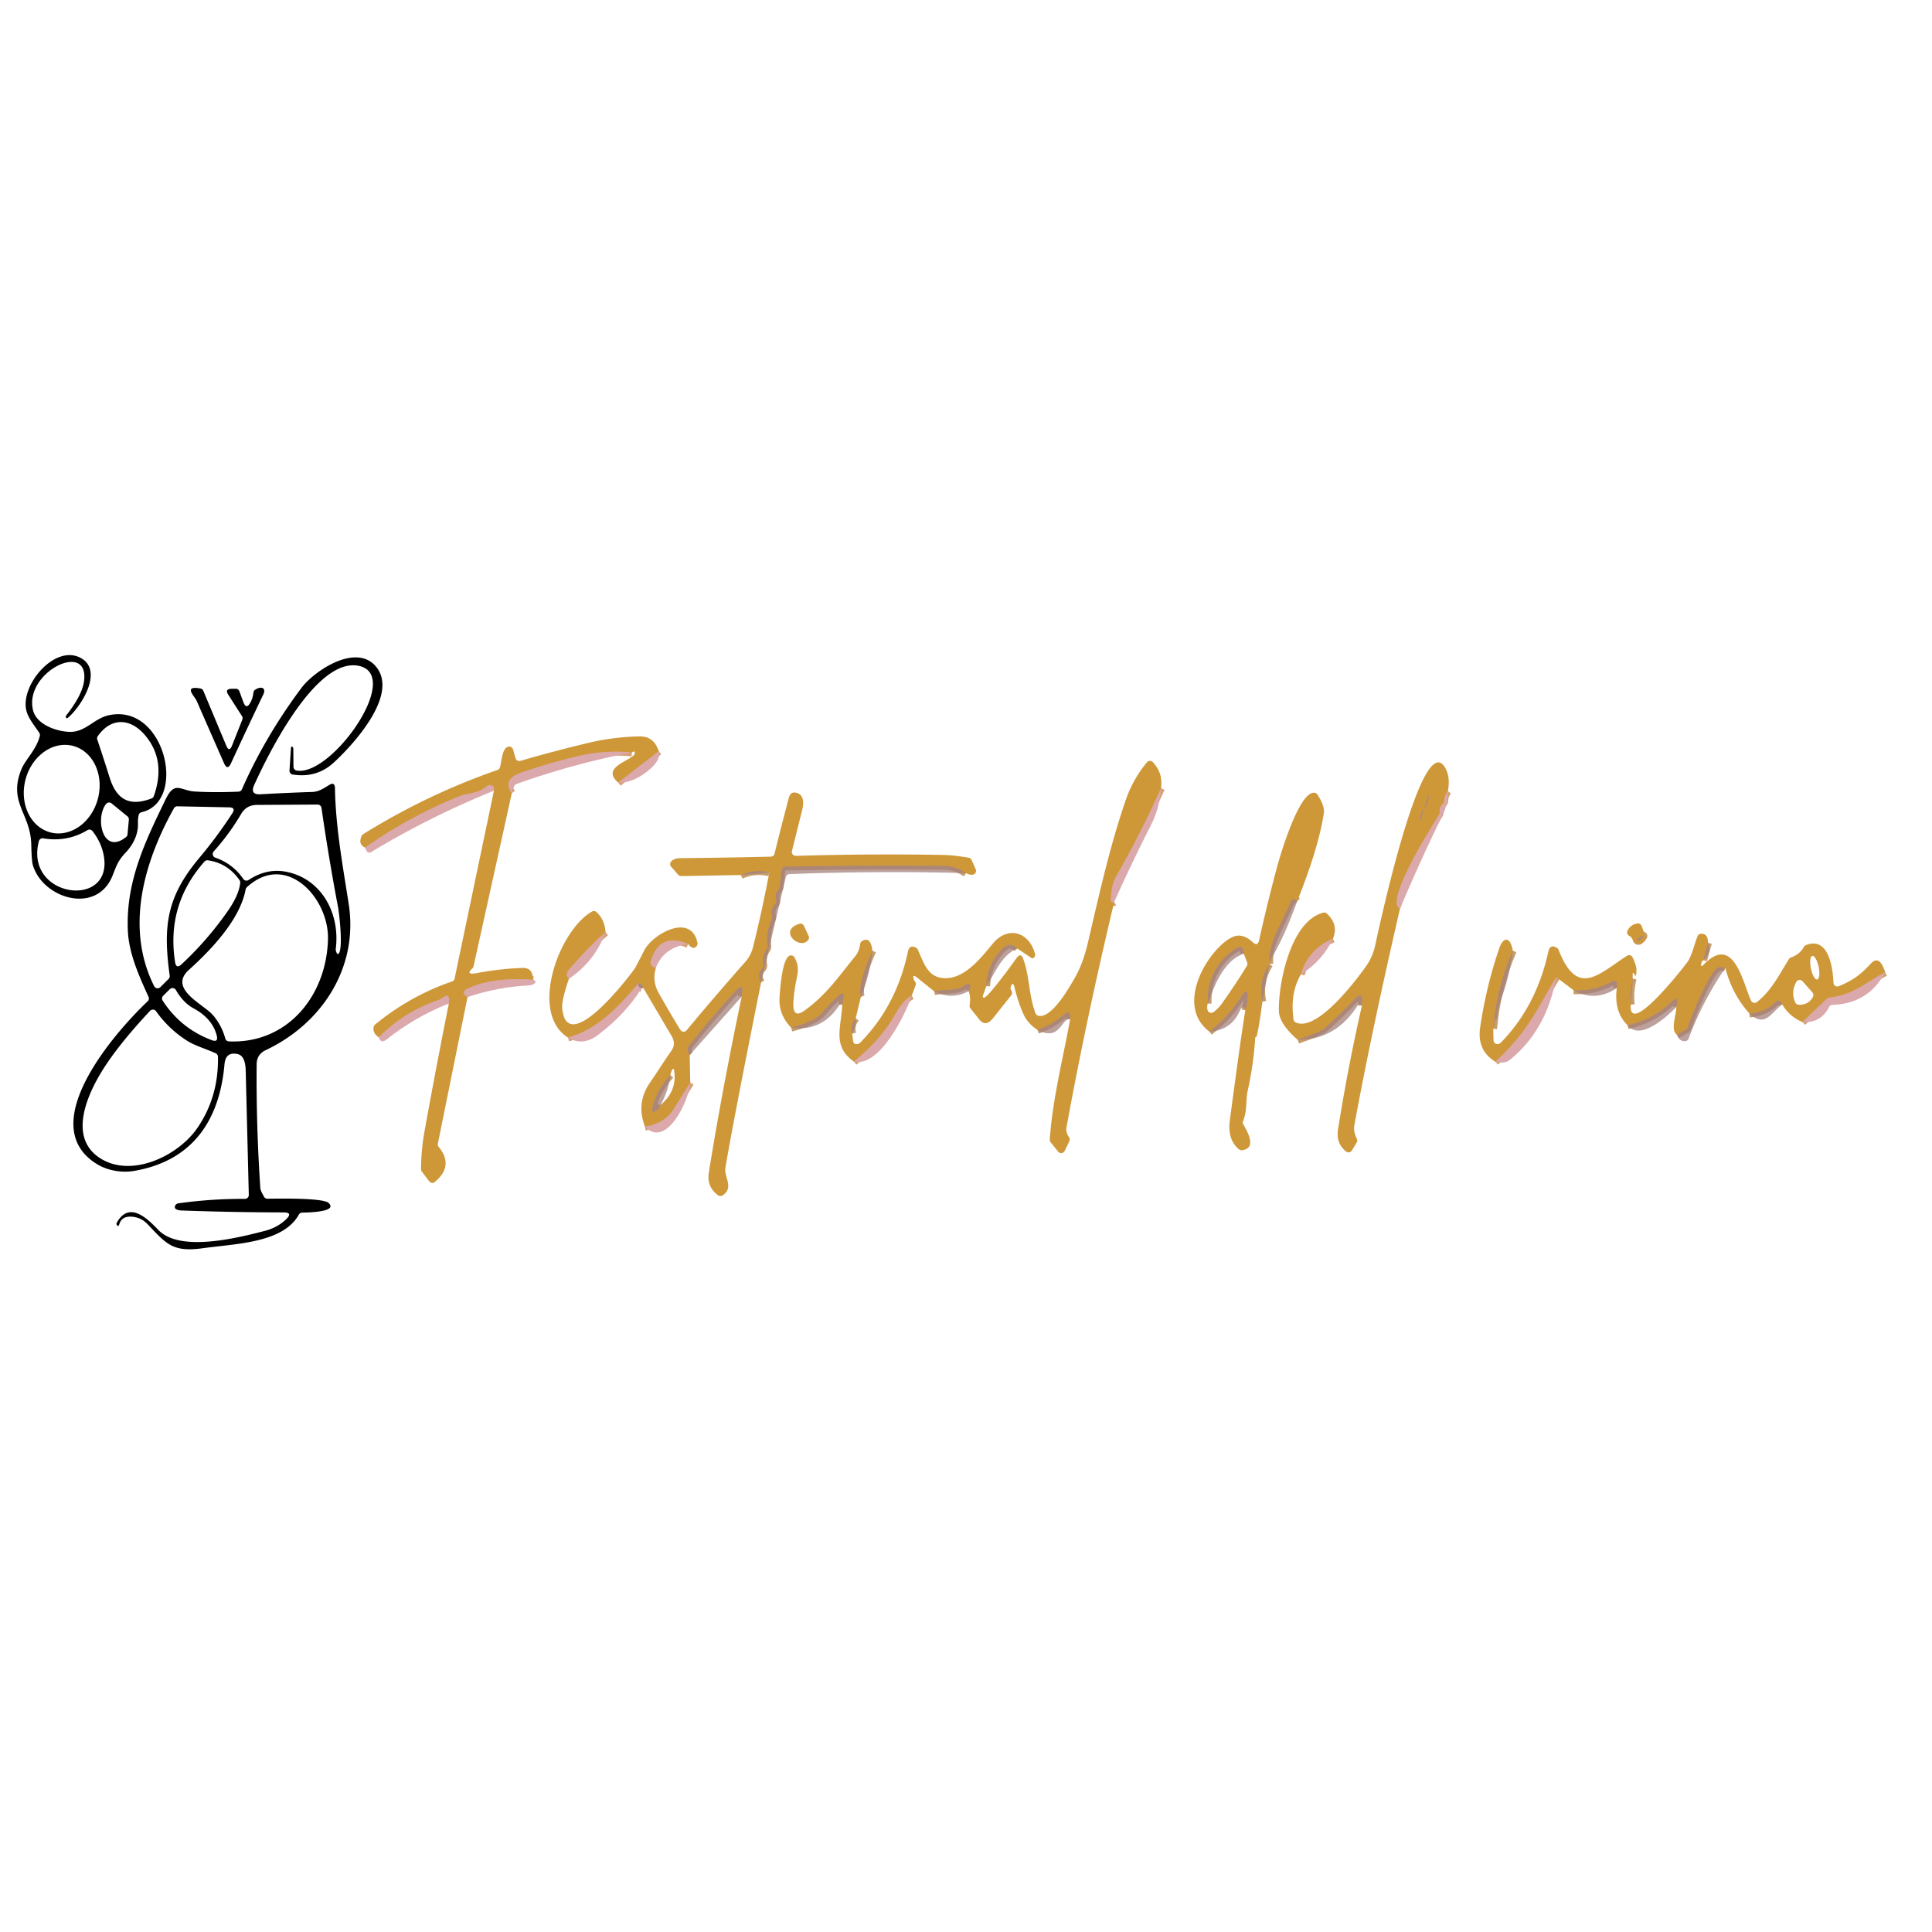 <?xml version="1.0" encoding="UTF-8" standalone="no"?>
<!DOCTYPE svg PUBLIC "-//W3C//DTD SVG 1.1//EN" "http://www.w3.org/Graphics/SVG/1.1/DTD/svg11.dtd">
<svg xmlns="http://www.w3.org/2000/svg" version="1.1" viewBox="0 0 500 500">
<g stroke-width="2.00" fill="none" stroke-linecap="butt">
<path stroke="#d5a072" vector-effect="non-scaling-stroke" d="
  M 170.49 194.42
  L 159.99 202.53"
/>
<path stroke="#d5a072" vector-effect="non-scaling-stroke" d="
  M 163.54 194.74
  Q 156.34 194.07 149.44 195.72
  Q 142.14 197.47 135.01 199.90
  C 132.35 200.81 130.38 202.38 132.46 205.25"
/>
<path stroke="#d5a072" vector-effect="non-scaling-stroke" d="
  M 138.02 253.57
  Q 127.74 252.80 121.23 255.74
  Q 118.93 256.78 121.00 258.04"
/>
<path stroke="#d5a072" vector-effect="non-scaling-stroke" d="
  M 116.16 259.70
  C 116.56 256.05 114.63 258.42 113.59 258.77
  Q 104.62 261.78 98.04 268.44"
/>
<path stroke="#d5a072" vector-effect="non-scaling-stroke" d="
  M 127.83 204.62
  Q 128.01 203.09 126.63 203.18
  A 1.05 1.01 20.8 0 0 126.04 203.43
  C 123.74 205.46 121.15 205.16 118.95 206.05
  Q 105.92 211.30 94.49 219.36"
/>
<path stroke="#d5a072" vector-effect="non-scaling-stroke" d="
  M 300.46 204.00
  Q 295.24 215.72 288.84 226.83
  Q 287.55 229.08 287.50 232.99
  A 0.52 0.51 -88.9 0 0 287.99 233.51
  Q 288.23 233.52 288.35 233.45"
/>
<path stroke="#bc8d55" stroke-opacity="0.871" vector-effect="non-scaling-stroke" d="
  M 276.96 263.75
  L 276.96 263.38
  Q 276.97 261.19 275.31 262.62
  Q 272.30 265.20 268.50 266.54"
/>
<path stroke="#bc8d55" stroke-opacity="0.871" vector-effect="non-scaling-stroke" d="
  M 250.71 256.50
  Q 250.88 256.20 250.97 255.89
  Q 251.54 254.02 249.82 254.96
  Q 249.26 255.26 248.69 255.55
  C 246.96 256.41 243.86 256.04 241.75 256.54"
/>
<path stroke="#d5a072" vector-effect="non-scaling-stroke" d="
  M 235.97 257.63
  Q 233.66 258.94 231.80 262.31
  Q 228.17 268.88 221.00 274.76"
/>
<path stroke="#bc8d55" stroke-opacity="0.871" vector-effect="non-scaling-stroke" d="
  M 217.96 260.00
  L 218.25 258.49
  Q 218.70 256.14 216.93 257.75
  Q 214.72 259.74 212.81 262.05
  Q 210.86 264.40 204.76 265.97"
/>
<path stroke="#bc8d55" stroke-opacity="0.871" vector-effect="non-scaling-stroke" d="
  M 225.78 246.05
  C 224.69 248.34 221.80 255.46 222.79 258.00"
/>
<path stroke="#bc8d55" stroke-opacity="0.871" vector-effect="non-scaling-stroke" d="
  M 221.46 263.50
  Q 220.01 265.19 220.54 267.50"
/>
<path stroke="#bc8d55" stroke-opacity="0.871" vector-effect="non-scaling-stroke" d="
  M 263.25 245.46
  Q 261.39 243.50 259.32 245.63
  Q 255.40 249.68 255.25 255.23"
/>
<path stroke="#d5a072" vector-effect="non-scaling-stroke" d="
  M 374.71 204.75
  Q 373.82 205.88 373.77 207.30
  A 0.99 0.99 0.0 0 1 373.41 208.02
  Q 372.43 208.86 372.60 210.11
  A 0.98 0.96 -34.3 0 1 372.47 210.75
  C 370.84 213.53 358.14 233.21 362.31 235.18"
/>
<path stroke="#bc8d55" stroke-opacity="0.871" vector-effect="non-scaling-stroke" d="
  M 352.46 260.25
  L 352.50 259.12
  Q 352.59 256.46 350.77 258.40
  Q 346.90 262.51 342.72 266.20
  Q 341.79 267.01 335.85 269.11"
/>
<path stroke="#d5a072" vector-effect="non-scaling-stroke" d="
  M 344.97 242.92
  Q 338.54 245.67 336.67 252.18"
/>
<path stroke="#bc8d55" stroke-opacity="0.871" vector-effect="non-scaling-stroke" d="
  M 250.00 225.96
  Q 247.15 224.12 244.57 224.10
  Q 223.90 223.90 203.22 224.28
  A 1.00 0.99 2.3 0 0 202.25 225.17
  L 201.76 229.57
  A 1.01 1.01 0.0 0 1 201.53 230.12
  Q 200.42 231.39 200.86 232.96
  A 1.00 0.98 58.9 0 1 200.63 233.92
  Q 199.36 235.24 199.82 237.14
  A 0.99 0.97 51.8 0 1 199.75 237.79
  Q 198.20 241.14 198.59 244.93
  A 0.99 0.97 59.9 0 1 198.42 245.60
  Q 197.13 247.46 197.54 249.72
  A 1.01 1.01 0.0 0 1 197.28 250.59
  Q 195.66 252.30 196.97 254.26"
/>
<path stroke="#bc8d55" stroke-opacity="0.871" vector-effect="non-scaling-stroke" d="
  M 191.95 257.92
  L 192.04 257.30
  Q 192.54 254.03 190.31 256.48
  Q 184.13 263.27 178.43 270.46
  C 177.78 271.28 177.82 272.31 178.50 273.04"
/>
<path stroke="#d5a072" vector-effect="non-scaling-stroke" d="
  M 178.64 280.17
  Q 176.51 283.56 174.43 286.91
  Q 172.06 290.73 166.93 291.59"
/>
<path stroke="#bc8d55" stroke-opacity="0.871" vector-effect="non-scaling-stroke" d="
  M 166.50 255.71
  Q 166.29 254.42 165.21 254.50"
/>
<path stroke="#d5a072" vector-effect="non-scaling-stroke" d="
  M 165.21 254.50
  C 159.68 260.99 154.69 266.29 147.00 268.54"
/>
<path stroke="#d5a072" vector-effect="non-scaling-stroke" d="
  M 156.71 241.25
  Q 153.21 244.17 147.44 250.69
  Q 146.05 252.26 147.25 253.29"
/>
<path stroke="#d5a072" vector-effect="non-scaling-stroke" d="
  M 178.08 244.32
  Q 170.85 241.15 168.49 248.51
  Q 167.98 250.10 169.71 250.50"
/>
<path stroke="#bc8d55" stroke-opacity="0.871" vector-effect="non-scaling-stroke" d="
  M 199.10 225.76
  Q 195.26 224.88 191.75 226.46"
/>
<path stroke="#c39796" stroke-opacity="0.871" vector-effect="non-scaling-stroke" d="
  M 166.04 255.75
  Q 165.00 255.47 165.21 254.50"
/>
<path stroke="#bc8d55" stroke-opacity="0.871" vector-effect="non-scaling-stroke" d="
  M 335.71 233.25
  Q 334.58 232.15 334.08 233.31
  C 331.69 238.99 328.09 244.23 328.50 249.50"
/>
<path stroke="#bc8d55" stroke-opacity="0.871" vector-effect="non-scaling-stroke" d="
  M 328.50 249.50
  Q 325.59 253.98 326.71 259.25"
/>
<path stroke="#bc8d55" stroke-opacity="0.871" vector-effect="non-scaling-stroke" d="
  M 322.29 261.50
  Q 322.71 260.09 322.84 258.90
  Q 323.27 254.71 321.00 258.25
  Q 317.84 263.20 312.99 266.97"
/>
<path stroke="#bc8d55" stroke-opacity="0.871" vector-effect="non-scaling-stroke" d="
  M 442.04 244.00
  L 440.79 248.50"
/>
<path stroke="#d5a072" vector-effect="non-scaling-stroke" d="
  M 487.88 251.63
  C 482.76 254.26 479.85 257.44 473.37 258.19
  A 1.00 1.00 0.0 0 0 472.80 258.46
  L 466.46 264.50"
/>
<path stroke="#bc8d55" stroke-opacity="0.871" vector-effect="non-scaling-stroke" d="
  M 461.25 259.96
  Q 461.02 258.98 460.17 259.01
  A 0.81 0.78 20.7 0 0 459.63 259.24
  Q 456.78 262.07 452.75 262.29"
/>
<path stroke="#bc8d55" stroke-opacity="0.871" vector-effect="non-scaling-stroke" d="
  M 446.50 250.50
  Q 445.62 250.16 444.87 250.34
  C 442.47 250.92 437.60 263.36 436.81 265.86
  A 1.05 1.03 83.6 0 1 436.36 266.43
  L 434.00 267.79"
/>
<path stroke="#bc8d55" stroke-opacity="0.871" vector-effect="non-scaling-stroke" d="
  M 433.83 260.61
  L 433.97 259.96
  Q 434.50 257.41 432.63 259.23
  Q 427.90 263.81 421.22 265.34"
/>
<path stroke="#bc8d55" stroke-opacity="0.871" vector-effect="non-scaling-stroke" d="
  M 418.43 255.71
  L 418.48 255.08
  Q 418.64 253.24 417.01 254.12
  Q 412.53 256.52 407.25 256.29"
/>
<path stroke="#d5a072" vector-effect="non-scaling-stroke" d="
  M 402.73 252.86
  C 397.60 261.53 395.42 266.94 387.00 274.79"
/>
<path stroke="#bc8d55" stroke-opacity="0.871" vector-effect="non-scaling-stroke" d="
  M 391.51 246.03
  Q 387.31 255.74 386.44 266.25"
/>
<path stroke="#bc8d55" stroke-opacity="0.871" vector-effect="non-scaling-stroke" d="
  M 422.54 253.25
  Q 421.68 256.57 422.04 260.00"
/>
<path stroke="#bc8d55" stroke-opacity="0.871" vector-effect="non-scaling-stroke" d="
  M 368.50 209.50
  Q 367.55 210.53 367.53 211.81
  Q 367.52 212.68 367.77 211.87
  L 368.50 209.50"
/>
<path stroke="#bc8d55" stroke-opacity="0.871" vector-effect="non-scaling-stroke" d="
  M 368.50 209.50
  Q 369.65 207.94 369.79 206.07
  Q 369.84 205.49 369.65 206.04
  L 368.50 209.50"
/>
<path stroke="#bc8d55" stroke-opacity="0.871" vector-effect="non-scaling-stroke" d="
  M 173.49 278.22
  Q 170.19 281.79 168.89 286.39
  Q 168.28 288.54 170.11 287.27
  Q 170.74 286.84 170.95 285.96"
/>
<path stroke="#bc8d55" stroke-opacity="0.871" vector-effect="non-scaling-stroke" d="
  M 321.89 246.82
  Q 321.93 243.90 319.29 245.81
  Q 312.25 250.91 312.54 259.75"
/>
<path stroke="#bc8d55" stroke-opacity="0.871" vector-effect="non-scaling-stroke" d="
  M 424.39 243.37
  C 427.24 240.68 422.58 243.32 423.97 243.51
  A 0.53 0.51 -62.6 0 0 424.39 243.37"
/>
</g>
<g fill="#ce9839" fill-opacity="0.996">
<path d="
  M 170.49 194.42
  L 159.99 202.53
  C 155.80 198.84 161.90 197.35 164.00 195.48
  A 0.80 0.78 68.6 0 0 164.27 194.84
  Q 164.23 194.21 163.54 194.74
  Q 156.34 194.07 149.44 195.72
  Q 142.14 197.47 135.01 199.90
  C 132.35 200.81 130.38 202.38 132.46 205.25
  L 122.55 250.12
  A 0.98 0.97 -14.4 0 1 122.24 250.64
  Q 120.30 252.42 123.47 251.82
  Q 129.23 250.73 135.10 250.50
  C 137.32 250.41 137.81 251.64 138.02 253.57
  Q 127.74 252.80 121.23 255.74
  Q 118.93 256.78 121.00 258.04
  L 113.32 295.97
  A 1.03 1.02 -59.2 0 0 113.53 296.81
  Q 117.56 301.70 112.53 305.90
  A 0.99 0.99 0.0 0 1 111.10 305.74
  L 109.17 303.19
  A 1.00 0.99 26.3 0 1 108.96 302.58
  Q 108.99 297.58 109.88 292.68
  Q 112.84 276.31 116.16 259.70
  C 116.56 256.05 114.63 258.42 113.59 258.77
  Q 104.62 261.78 98.04 268.44
  Q 96.37 267.40 96.70 265.76
  A 1.03 1.02 75.7 0 1 97.04 265.18
  Q 106.01 257.78 117.00 253.99
  A 1.01 0.98 87.1 0 0 117.65 253.25
  L 127.83 204.62
  Q 128.01 203.09 126.63 203.18
  A 1.05 1.01 20.8 0 0 126.04 203.43
  C 123.74 205.46 121.15 205.16 118.95 206.05
  Q 105.92 211.30 94.49 219.36
  Q 92.61 218.51 93.60 216.32
  A 1.03 1.01 87.1 0 1 93.99 215.88
  Q 110.45 205.63 128.76 199.26
  A 1.03 1.00 89.1 0 0 129.39 198.59
  C 129.83 197.11 129.93 193.08 131.87 193.22
  A 1.01 0.99 83.3 0 1 132.77 193.94
  L 133.42 196.22
  A 1.01 1.01 0.0 0 0 134.67 196.91
  Q 143.43 194.36 152.25 192.26
  Q 158.79 190.71 165.49 190.58
  Q 169.24 190.51 170.49 194.42
  Z"
/>
<path d="
  M 300.46 204.00
  Q 295.24 215.72 288.84 226.83
  Q 287.55 229.08 287.50 232.99
  A 0.52 0.51 -88.9 0 0 287.99 233.51
  Q 288.23 233.52 288.35 233.45
  Q 281.03 264.18 276.01 291.75
  Q 275.77 293.07 276.67 294.31
  A 1.02 1.00 40.9 0 1 276.75 295.33
  L 275.53 297.86
  A 1.00 1.00 0.0 0 1 273.85 298.05
  L 271.90 295.61
  A 1.01 0.95 29.1 0 1 271.68 294.92
  C 272.38 284.54 275.09 274.00 276.96 263.75
  L 276.96 263.38
  Q 276.97 261.19 275.31 262.62
  Q 272.30 265.20 268.50 266.54
  Q 266.01 264.93 264.92 262.57
  Q 263.54 259.56 262.55 255.54
  Q 262.10 253.69 261.56 255.52
  Q 261.44 255.93 261.76 256.40
  A 1.01 0.99 -43.1 0 1 261.71 257.58
  L 257.01 263.49
  Q 255.08 265.91 253.43 263.83
  L 251.14 260.95
  A 1.03 1.02 -59.5 0 1 250.94 260.16
  Q 251.26 258.27 250.71 256.50
  Q 250.88 256.20 250.97 255.89
  Q 251.54 254.02 249.82 254.96
  Q 249.26 255.26 248.69 255.55
  C 246.96 256.41 243.86 256.04 241.75 256.54
  L 237.34 253.00
  Q 235.97 251.91 236.53 253.56
  Q 236.61 253.79 236.78 254.00
  A 1.00 0.99 -55.5 0 1 236.96 254.99
  L 235.97 257.63
  Q 233.66 258.94 231.80 262.31
  Q 228.17 268.88 221.00 274.76
  C 215.30 270.72 217.73 265.99 217.96 260.00
  L 218.25 258.49
  Q 218.70 256.14 216.93 257.75
  Q 214.72 259.74 212.81 262.05
  Q 210.86 264.40 204.76 265.97
  Q 201.48 262.58 201.74 258.24
  C 201.88 255.96 202.44 247.87 204.44 247.29
  A 0.99 0.99 0.0 0 1 205.59 247.75
  C 207.14 250.49 206.31 252.20 205.85 254.92
  Q 205.34 257.99 205.32 259.98
  Q 205.28 263.65 208.25 261.50
  C 213.94 257.39 216.95 252.83 221.28 247.54
  Q 222.40 246.18 222.61 244.30
  A 1.00 0.96 77.8 0 1 223.07 243.56
  Q 225.31 242.17 225.78 246.05
  C 224.69 248.34 221.80 255.46 222.79 258.00
  L 221.46 263.50
  Q 220.01 265.19 220.54 267.50
  L 220.81 269.52
  A 0.80 0.79 85.2 0 0 221.62 270.21
  Q 221.80 270.21 222.01 270.17
  Q 222.34 270.11 222.62 269.82
  Q 231.98 260.35 234.98 246.25
  Q 235.37 244.43 237.02 245.23
  A 0.98 0.98 0.0 0 1 237.49 245.70
  C 239.15 249.26 240.11 253.37 245.07 253.14
  C 250.10 252.91 254.21 247.49 256.97 244.17
  C 260.79 239.56 266.35 241.08 267.88 246.93
  A 0.82 0.80 -31.7 0 1 267.69 247.68
  L 267.50 247.88
  A 0.42 0.42 0.0 0 1 266.97 247.94
  L 263.25 245.46
  Q 261.39 243.50 259.32 245.63
  Q 255.40 249.68 255.25 255.23
  L 254.35 257.77
  A 0.33 0.33 0.0 0 0 254.71 258.20
  C 255.77 258.04 262.13 249.31 263.07 247.96
  Q 264.18 246.39 264.83 248.20
  C 266.51 252.84 266.20 257.52 268.00 262.25
  A 1.00 0.99 -2.8 0 0 268.69 262.87
  C 272.17 263.75 276.91 255.28 278.33 252.76
  Q 280.32 249.22 281.58 243.84
  C 284.45 231.53 287.24 218.91 291.37 206.96
  Q 293.22 201.63 296.84 197.27
  A 1.01 1.00 43.4 0 1 298.35 197.23
  Q 301.06 200.15 300.46 204.00
  Z"
/>
<path d="
  M 374.71 204.75
  Q 373.82 205.88 373.77 207.30
  A 0.99 0.99 0.0 0 1 373.41 208.02
  Q 372.43 208.86 372.60 210.11
  A 0.98 0.96 -34.3 0 1 372.47 210.75
  C 370.84 213.53 358.14 233.21 362.31 235.18
  Q 354.78 267.86 350.50 291.25
  Q 350.22 292.81 351.15 294.72
  A 1.01 1.01 0.0 0 1 351.11 295.68
  L 349.86 297.75
  A 1.00 1.00 0.0 0 1 348.38 298.02
  Q 345.70 295.89 346.28 292.25
  Q 348.85 276.15 352.46 260.25
  L 352.50 259.12
  Q 352.59 256.46 350.77 258.40
  Q 346.90 262.51 342.72 266.20
  Q 341.79 267.01 335.85 269.11
  Q 331.10 264.98 330.98 261.74
  C 330.75 255.04 333.85 238.40 342.45 236.20
  A 0.99 0.99 0.0 0 1 343.37 236.42
  Q 346.48 239.25 344.97 242.92
  Q 338.54 245.67 336.67 252.18
  Q 333.81 257.04 334.78 263.85
  A 1.02 1.01 8.3 0 0 335.36 264.62
  C 340.87 267.12 350.94 253.74 353.63 249.92
  Q 355.21 247.67 355.90 244.66
  C 356.14 243.60 367.71 188.40 373.92 198.55
  Q 375.43 201.02 374.71 204.75
  Z
  M 368.50 209.50
  Q 367.55 210.53 367.53 211.81
  Q 367.52 212.68 367.77 211.87
  L 368.50 209.50
  Q 369.65 207.94 369.79 206.07
  Q 369.84 205.49 369.65 206.04
  L 368.50 209.50
  Z"
/>
<path d="
  M 250.00 225.96
  Q 247.15 224.12 244.57 224.10
  Q 223.90 223.90 203.22 224.28
  A 1.00 0.99 2.3 0 0 202.25 225.17
  L 201.76 229.57
  A 1.01 1.01 0.0 0 1 201.53 230.12
  Q 200.42 231.39 200.86 232.96
  A 1.00 0.98 58.9 0 1 200.63 233.92
  Q 199.36 235.24 199.82 237.14
  A 0.99 0.97 51.8 0 1 199.75 237.79
  Q 198.20 241.14 198.59 244.93
  A 0.99 0.97 59.9 0 1 198.42 245.60
  Q 197.13 247.46 197.54 249.72
  A 1.01 1.01 0.0 0 1 197.28 250.59
  Q 195.66 252.30 196.97 254.26
  Q 189.71 290.43 187.73 302.25
  C 187.34 304.63 190.06 307.32 186.99 309.38
  A 1.00 0.99 -43.2 0 1 185.84 309.35
  Q 182.86 307.14 183.44 303.50
  Q 186.69 283.13 191.95 257.92
  L 192.04 257.30
  Q 192.54 254.03 190.31 256.48
  Q 184.13 263.27 178.43 270.46
  C 177.78 271.28 177.82 272.31 178.50 273.04
  L 178.64 280.17
  Q 176.51 283.56 174.43 286.91
  Q 172.06 290.73 166.93 291.59
  Q 164.54 285.49 168.22 280.17
  C 170.11 277.45 171.96 274.45 173.72 271.99
  Q 175.02 270.18 173.82 268.14
  L 166.50 255.71
  Q 166.29 254.42 165.21 254.50
  C 159.68 260.99 154.69 266.29 147.00 268.54
  C 136.75 262.01 144.77 240.63 153.22 235.90
  A 1.00 1.00 0.0 0 1 154.39 236.05
  Q 156.54 238.06 156.71 241.25
  Q 153.21 244.17 147.44 250.69
  Q 146.05 252.26 147.25 253.29
  Q 145.30 258.94 145.51 261.01
  C 146.76 273.60 162.50 253.18 164.23 250.72
  Q 164.56 250.24 166.70 246.01
  C 168.89 241.67 178.84 236.15 180.50 243.97
  A 1.02 1.02 0.0 0 1 180.34 244.76
  Q 179.44 246.04 178.08 244.32
  Q 170.85 241.15 168.49 248.51
  Q 167.98 250.10 169.71 250.50
  Q 168.73 253.90 170.49 257.02
  Q 173.23 261.89 176.07 266.52
  A 1.00 1.00 0.0 0 0 177.69 266.64
  Q 185.15 257.67 192.84 248.98
  Q 194.33 247.29 194.87 245.15
  Q 197.22 235.78 199.10 225.76
  Q 195.26 224.88 191.75 226.46
  L 176.29 226.73
  A 1.02 1.01 -21.2 0 1 175.51 226.39
  L 173.68 224.28
  A 1.00 1.00 0.0 0 1 173.65 223.00
  Q 174.38 222.10 176.19 222.09
  Q 187.84 221.98 199.51 221.70
  A 1.01 0.99 -83.9 0 0 200.45 220.93
  Q 202.18 213.87 204.15 206.47
  Q 204.65 204.59 206.44 205.29
  Q 208.48 206.10 207.57 209.76
  L 204.96 220.25
  A 1.00 1.00 0.0 0 0 205.96 221.49
  Q 225.48 220.92 244.25 221.26
  Q 246.69 221.30 250.71 221.98
  A 1.02 1.00 82.6 0 1 251.46 222.57
  L 252.52 224.98
  A 1.01 1.00 -14.5 0 1 251.69 226.38
  Q 250.89 226.45 250.00 225.96
  Z
  M 173.49 278.22
  Q 170.19 281.79 168.89 286.39
  Q 168.28 288.54 170.11 287.27
  Q 170.74 286.84 170.95 285.96
  Q 174.91 282.68 174.57 277.94
  Q 174.39 275.31 173.58 277.82
  Q 173.52 278.01 173.49 278.22
  Z"
/>
<path d="
  M 335.71 233.25
  Q 334.58 232.15 334.08 233.31
  C 331.69 238.99 328.09 244.23 328.50 249.50
  Q 325.59 253.98 326.71 259.25
  C 326.61 260.06 325.45 268.62 325.05 268.42
  A 0.13 0.12 16.2 0 0 324.86 268.51
  Q 324.42 275.51 322.89 282.34
  C 322.35 284.75 322.83 287.48 321.71 290.08
  A 0.99 0.98 -48.5 0 0 321.76 290.97
  C 323.04 293.21 325.22 297.20 321.42 297.68
  A 1.04 1.01 60.9 0 1 320.65 297.45
  Q 317.62 294.90 318.27 290.01
  Q 321.27 267.37 322.29 261.50
  Q 322.71 260.09 322.84 258.90
  Q 323.27 254.71 321.00 258.25
  Q 317.84 263.20 312.99 266.97
  C 304.78 260.82 311.07 248.45 317.03 243.72
  Q 319.17 242.03 320.80 242.14
  Q 322.52 242.25 324.20 243.83
  Q 325.48 245.03 325.86 243.32
  Q 327.82 234.45 330.34 224.97
  C 331.40 220.99 336.23 204.70 340.21 205.16
  A 0.99 0.96 -12.8 0 1 340.93 205.60
  Q 342.90 208.58 342.60 210.52
  Q 341.21 219.52 335.71 233.25
  Z
  M 312.54 259.75
  Q 312.33 260.56 312.49 261.33
  A 1.00 0.99 -23.5 0 0 314.05 261.94
  Q 315.29 261.04 316.33 259.57
  Q 320.38 253.81 322.69 249.96
  A 1.02 0.99 51.0 0 0 322.77 249.09
  L 321.89 246.82
  Q 321.93 243.90 319.29 245.81
  Q 312.25 250.91 312.54 259.75
  Z"
/>
<path d="
  M 209.17 243.26
  C 207.03 246.03 201.22 240.86 206.86 239.08
  A 0.99 0.98 68.5 0 1 208.06 239.61
  L 209.28 242.22
  A 1.02 1.00 -39.3 0 1 209.17 243.26
  Z"
/>
<path d="
  M 421.20 240.84
  Q 422.04 239.23 423.78 238.99
  A 0.99 0.99 0.0 0 1 424.85 239.64
  L 425.89 242.44
  A 1.02 1.00 -33.5 0 1 425.67 243.49
  Q 424.73 244.43 423.37 244.16
  A 1.02 1.02 0.0 0 1 422.59 243.42
  Q 422.39 242.59 421.63 242.19
  A 1.00 1.00 0.0 0 1 421.20 240.84
  Z
  M 424.39 243.37
  C 427.24 240.68 422.58 243.32 423.97 243.51
  A 0.53 0.51 -62.6 0 0 424.39 243.37
  Z"
/>
<path d="
  M 442.04 244.00
  L 440.79 248.50
  Q 440.48 248.77 440.38 249.08
  Q 439.89 250.68 441.06 249.49
  C 448.72 241.72 451.04 254.32 453.17 258.96
  A 1.01 1.00 -31.4 0 0 454.70 259.33
  C 458.47 256.36 460.50 252.16 462.98 248.20
  A 0.99 0.96 -82.6 0 1 463.51 247.78
  Q 465.73 247.03 466.87 245.03
  A 1.03 1.02 -85.3 0 1 467.38 244.59
  C 473.29 242.25 474.35 250.59 474.50 254.34
  A 1.00 0.99 77.6 0 0 475.87 255.22
  C 479.57 253.73 481.53 252.22 484.15 249.39
  Q 486.42 246.93 487.88 251.63
  C 482.76 254.26 479.85 257.44 473.37 258.19
  A 1.00 1.00 0.0 0 0 472.80 258.46
  L 466.46 264.50
  Q 463.12 263.12 461.25 259.96
  Q 461.02 258.98 460.17 259.01
  A 0.81 0.78 20.7 0 0 459.63 259.24
  Q 456.78 262.07 452.75 262.29
  Q 448.30 257.36 446.50 250.50
  Q 445.62 250.16 444.87 250.34
  C 442.47 250.92 437.60 263.36 436.81 265.86
  A 1.05 1.03 83.6 0 1 436.36 266.43
  L 434.00 267.79
  C 432.20 266.56 433.89 262.48 433.83 260.61
  L 433.97 259.96
  Q 434.50 257.41 432.63 259.23
  Q 427.90 263.81 421.22 265.34
  Q 417.61 261.81 418.43 255.71
  L 418.48 255.08
  Q 418.64 253.24 417.01 254.12
  Q 412.53 256.52 407.25 256.29
  L 402.73 252.86
  C 397.60 261.53 395.42 266.94 387.00 274.79
  Q 382.22 271.85 383.05 265.99
  Q 384.55 255.53 388.00 245.42
  C 389.00 242.49 390.85 242.20 391.51 246.03
  Q 387.31 255.74 386.44 266.25
  L 386.53 269.24
  A 1.00 1.00 0.0 0 0 387.71 270.19
  Q 388.16 270.11 388.51 269.74
  Q 397.63 260.34 400.72 246.24
  Q 401.17 244.21 402.94 245.32
  A 1.04 1.00 -86.8 0 1 403.35 245.80
  C 408.23 258.33 413.70 252.12 421.06 247.35
  A 1.01 1.00 -29.7 0 1 422.50 247.74
  C 422.83 248.40 423.51 250.00 423.51 250.92
  Q 423.52 253.19 423.02 252.24
  Q 422.51 251.25 422.53 252.36
  L 422.54 253.25
  Q 421.68 256.57 422.04 260.00
  C 421.36 268.89 436.37 249.54 436.86 248.74
  C 438.06 246.78 438.42 244.49 439.34 242.27
  A 1.02 1.00 -79.7 0 1 440.22 241.65
  Q 442.03 241.57 442.04 244.00
  Z
  M 470.291 253.485
  A 3.11 1.02 78.3 0 0 470.659 250.233
  A 3.11 1.02 78.3 0 0 469.029 247.395
  A 3.11 1.02 78.3 0 0 468.661 250.647
  A 3.11 1.02 78.3 0 0 470.291 253.485
  Z
  M 465.52 260.03
  Q 468.10 260.08 469.19 257.97
  A 1.01 1.00 -52.3 0 0 469.05 256.85
  L 466.51 253.95
  A 1.00 1.00 0.0 0 0 464.88 254.13
  Q 463.43 256.78 464.62 259.44
  A 1.01 1.00 -11.5 0 0 465.52 260.03
  Z"
/>
</g>
<g fill="#000000">
<path d="
  M 35.89 210.95
  Q 35.66 211.93 35.70 212.94
  C 35.83 215.91 34.49 218.57 32.50 220.67
  C 30.40 222.90 30.11 224.20 29.06 226.77
  C 24.94 236.75 11.08 232.57 8.50 223.89
  Q 8.18 222.79 8.09 218.53
  C 7.92 210.52 2.04 207.67 5.54 199.10
  C 6.61 196.48 9.40 194.06 10.30 190.47
  A 1.01 1.01 0.0 0 0 10.17 189.67
  C 8.94 187.80 7.30 185.89 6.81 183.85
  C 5.22 177.17 14.48 166.33 21.19 170.45
  C 26.66 173.81 21.05 182.79 17.67 185.68
  Q 17.14 186.13 17.04 185.55
  A 0.54 0.50 62.4 0 1 17.15 185.15
  Q 21.28 179.87 21.75 176.29
  C 23.16 165.59 6.18 174.01 8.54 183.77
  C 9.44 187.50 14.47 189.23 17.81 189.40
  C 22.11 189.62 24.19 185.98 28.14 185.11
  C 42.71 181.90 48.57 207.46 36.64 210.20
  A 1.00 1.00 0.0 0 0 35.89 210.95
  Z
  M 25.31 190.51
  A 1.02 1.01 -37.1 0 0 25.18 191.41
  Q 26.74 196.03 28.36 201.20
  C 30.11 206.80 33.35 208.87 39.22 206.64
  A 1.01 0.99 -1.5 0 0 39.81 206.03
  Q 43.08 196.74 37.47 190.20
  C 33.76 185.88 28.80 185.55 25.31 190.51
  Z
  M 13.073 215.431
  A 11.57 9.69 104.5 0 0 25.351 206.656
  A 11.57 9.69 104.5 0 0 18.867 193.029
  A 11.57 9.69 104.5 0 0 6.589 201.804
  A 11.57 9.69 104.5 0 0 13.073 215.431
  Z
  M 28.87 207.91
  A 1.00 1.00 0.0 0 0 27.46 208.06
  C 24.51 211.76 26.63 221.42 32.62 216.63
  A 1.03 0.99 -17.3 0 0 33.00 215.94
  L 33.35 212.14
  A 1.01 1.01 0.0 0 0 32.99 211.27
  L 28.87 207.91
  Z
  M 10.06 217.70
  C 6.21 232.53 29.74 235.42 26.79 221.11
  Q 26.11 217.85 23.93 215.08
  A 0.99 0.99 0.0 0 0 22.63 214.84
  Q 17.37 218.00 11.19 216.96
  A 1.00 1.00 0.0 0 0 10.06 217.70
  Z"
/>
<path d="
  M 68.30 309.67
  A 0.99 0.98 -12.9 0 0 69.21 310.23
  C 71.65 310.20 83.55 309.96 85.02 311.31
  C 87.75 313.80 78.74 313.79 78.15 313.83
  A 1.02 1.02 0.0 0 0 77.34 314.34
  C 73.27 321.69 61.08 321.85 52.56 323.03
  C 44.65 324.13 43.11 321.98 38.16 316.79
  Q 36.55 315.10 34.22 314.89
  Q 31.54 314.64 30.89 316.80
  C 30.78 317.16 30.48 317.55 30.21 316.99
  A 0.64 0.63 -42.6 0 1 30.24 316.40
  C 33.44 310.79 38.00 315.20 40.98 318.31
  C 46.61 324.16 61.55 320.35 68.51 318.56
  Q 71.84 317.70 74.11 315.49
  Q 75.85 313.78 73.41 313.77
  Q 60.13 313.75 46.88 313.27
  C 46.11 313.24 44.80 312.94 45.39 311.92
  A 1.03 1.02 -78.6 0 1 46.12 311.43
  Q 54.69 310.22 63.38 310.27
  A 1.01 1.00 89.7 0 0 64.39 309.24
  L 63.59 277.07
  Q 63.50 273.22 61.48 272.79
  C 59.35 272.34 58.29 273.29 58.10 275.43
  C 56.81 290.10 49.73 300.43 34.74 303.03
  C 31.58 303.57 27.88 302.98 25.08 301.26
  C 8.58 291.13 29.98 266.92 38.22 259.13
  A 0.99 0.99 0.0 0 0 38.44 257.99
  C 35.96 252.54 33.35 246.76 33.09 240.85
  C 32.53 228.19 37.53 217.84 42.91 206.78
  C 45.24 201.97 46.79 204.62 50.35 204.84
  Q 55.46 205.15 61.73 204.88
  A 0.99 0.98 -79.0 0 0 62.60 204.29
  Q 68.62 190.60 78.01 178.04
  C 81.28 173.66 92.09 166.36 97.26 172.46
  C 103.41 179.71 91.40 192.74 86.37 197.36
  Q 81.94 201.42 75.76 200.45
  A 1.01 1.00 -83.7 0 1 74.92 199.39
  L 75.29 193.75
  Q 75.35 192.95 75.69 193.31
  L 75.81 193.44
  A 0.49 0.23 -83.1 0 1 75.91 193.75
  L 75.95 198.45
  A 1.00 1.00 0.0 0 0 76.78 199.42
  C 85.82 201.01 104.50 174.55 92.73 172.30
  C 81.65 170.18 69.22 195.52 65.78 203.17
  Q 64.64 205.71 67.42 205.56
  Q 74.44 205.16 80.78 204.96
  C 82.52 204.91 83.75 204.03 85.16 203.17
  Q 86.66 202.24 86.69 204.00
  C 86.86 214.13 88.71 224.01 90.25 233.99
  C 92.80 250.40 83.32 264.91 68.78 271.77
  Q 66.44 272.87 66.42 275.45
  Q 66.28 291.02 67.37 307.48
  C 67.42 308.18 68.05 309.14 68.30 309.67
  Z
  M 82.20 208.22
  L 66.50 208.31
  Q 63.77 208.32 62.40 210.66
  Q 59.34 215.87 55.31 220.34
  A 1.01 1.00 -59.3 0 0 55.72 221.96
  Q 60.27 223.54 62.96 227.47
  A 1.01 1.00 56.0 0 0 64.34 227.74
  Q 69.10 224.59 74.20 225.64
  C 83.34 227.51 88.10 236.56 86.88 245.67
  C 86.85 245.92 87.27 247.65 87.81 246.53
  C 88.70 244.67 87.88 236.87 87.44 234.53
  Q 85.06 221.97 83.20 209.08
  A 1.01 1.01 0.0 0 0 82.20 208.22
  Z
  M 45.01 209.19
  C 37.25 223.06 32.33 240.15 39.90 255.22
  A 1.00 1.00 0.0 0 0 41.50 255.47
  L 43.63 253.35
  A 1.04 1.02 64.5 0 0 43.92 252.50
  C 42.15 239.66 43.12 232.12 51.55 222.06
  Q 56.19 216.53 60.12 210.49
  Q 61.10 208.98 59.30 208.94
  L 45.90 208.67
  A 1.00 0.99 -75.1 0 0 45.01 209.19
  Z
  M 61.99 227.78
  Q 58.92 223.38 53.81 222.65
  A 1.00 1.00 0.0 0 0 52.92 222.97
  Q 43.00 234.16 45.31 248.98
  Q 45.60 250.84 46.98 249.56
  Q 53.72 243.29 58.99 235.72
  Q 61.85 231.61 62.17 228.45
  A 1.07 1.01 31.6 0 0 61.99 227.78
  Z
  M 84.88 242.99
  C 85.11 232.31 73.99 220.30 63.87 229.63
  A 1.04 1.02 73.6 0 0 63.57 230.19
  C 62.11 238.10 54.37 246.06 48.90 250.99
  C 43.44 255.91 52.56 259.81 55.07 262.67
  Q 57.35 265.29 58.31 268.78
  A 1.00 0.99 -6.4 0 0 59.23 269.51
  C 74.47 270.18 84.56 257.60 84.88 242.99
  Z
  M 50.06 260.94
  Q 47.41 259.50 45.52 256.21
  A 1.00 0.99 53.0 0 0 43.96 255.99
  L 42.23 257.70
  A 0.99 0.98 -38.8 0 0 42.09 258.95
  Q 46.75 266.15 54.77 269.18
  Q 56.57 269.86 56.09 268.00
  Q 54.98 263.60 50.06 260.94
  Z
  M 48.42 269.34
  Q 43.72 266.37 40.38 261.70
  A 1.00 1.00 0.0 0 0 38.84 261.60
  Q 31.96 268.95 27.89 274.89
  C 23.01 282.01 16.89 294.44 26.32 299.99
  C 34.49 304.78 46.20 298.98 51.02 292.00
  Q 56.61 283.91 56.41 273.48
  A 1.02 1.01 -78.7 0 0 55.82 272.59
  C 53.28 271.42 50.59 270.71 48.42 269.34
  Z"
/>
<path d="
  M 64.80 181.82
  Q 65.43 180.66 65.59 179.23
  A 1.00 0.99 -14.1 0 1 66.03 178.51
  C 67.54 177.50 69.00 177.95 68.13 179.76
  Q 63.89 188.62 59.79 197.52
  Q 58.87 199.54 57.97 197.50
  Q 54.42 189.44 50.89 181.36
  C 50.36 180.16 47.28 177.36 51.87 178.18
  A 1.02 1.00 -5.9 0 1 52.62 178.78
  L 58.56 192.98
  Q 59.32 194.78 60.05 192.96
  L 62.71 186.25
  A 1.03 1.00 40.6 0 0 62.63 185.34
  L 59.08 179.80
  Q 58.11 178.30 59.90 178.26
  L 60.99 178.25
  A 1.00 0.99 78.9 0 1 61.95 178.90
  L 62.98 181.69
  Q 63.75 183.75 64.80 181.82
  Z"
/>
</g>
<g fill="#dba8ab">
<path d="
  M 163.54 194.74
  Q 148.27 197.67 133.66 202.90
  A 1.02 0.99 -89.7 0 0 133.05 203.52
  L 132.46 205.25
  C 130.38 202.38 132.35 200.81 135.01 199.90
  Q 142.14 197.47 149.44 195.72
  Q 156.34 194.07 163.54 194.74
  Z"
/>
<path d="
  M 170.49 194.42
  Q 171.07 196.49 168.37 198.90
  Q 164.14 202.69 159.99 202.53
  L 170.49 194.42
  Z"
/>
<path d="
  M 127.83 204.62
  Q 110.97 211.48 96.02 220.54
  Q 95.07 221.11 94.49 219.36
  Q 105.92 211.30 118.95 206.05
  C 121.15 205.16 123.74 205.46 126.04 203.43
  A 1.05 1.01 20.8 0 1 126.63 203.18
  Q 128.01 203.09 127.83 204.62
  Z"
/>
<path d="
  M 300.46 204.00
  Q 300.15 209.05 297.84 213.58
  Q 292.85 223.41 288.35 233.45
  Q 288.23 233.52 287.99 233.51
  A 0.52 0.51 -88.9 0 1 287.50 232.99
  Q 287.55 229.08 288.84 226.83
  Q 295.24 215.72 300.46 204.00
  Z"
/>
<path d="
  M 374.71 204.75
  Q 374.60 208.36 373.54 210.52
  Q 367.58 222.71 362.31 235.18
  C 358.14 233.21 370.84 213.53 372.47 210.75
  A 0.98 0.96 -34.3 0 0 372.60 210.11
  Q 372.43 208.86 373.41 208.02
  A 0.99 0.99 0.0 0 0 373.77 207.30
  Q 373.82 205.88 374.71 204.75
  Z"
/>
<path d="
  M 156.71 241.25
  Q 153.95 248.78 147.25 253.29
  Q 146.05 252.26 147.44 250.69
  Q 153.21 244.17 156.71 241.25
  Z"
/>
<path d="
  M 344.97 242.92
  Q 342.25 248.65 336.67 252.18
  Q 338.54 245.67 344.97 242.92
  Z"
/>
<path d="
  M 178.08 244.32
  Q 171.78 245.14 169.71 250.50
  Q 167.98 250.10 168.49 248.51
  Q 170.85 241.15 178.08 244.32
  Z"
/>
<path d="
  M 487.88 251.63
  Q 483.53 259.76 474.24 260.06
  A 1.01 1.00 12.6 0 0 473.38 260.60
  Q 471.21 264.85 466.46 264.50
  L 472.80 258.46
  A 1.00 1.00 0.0 0 1 473.37 258.19
  C 479.85 257.44 482.76 254.26 487.88 251.63
  Z"
/>
<path d="
  M 138.02 253.57
  C 139.54 254.26 137.64 254.99 137.00 255.02
  Q 128.78 255.41 121.00 258.04
  Q 118.93 256.78 121.23 255.74
  Q 127.74 252.80 138.02 253.57
  Z"
/>
<path d="
  M 402.73 252.86
  Q 400.36 266.46 390.80 274.26
  Q 389.40 275.40 387.00 274.79
  C 395.42 266.94 397.60 261.53 402.73 252.86
  Z"
/>
<path d="
  M 165.21 254.50
  Q 165.00 255.47 166.04 255.75
  Q 162.02 262.31 154.81 267.81
  Q 150.83 270.85 147.00 268.54
  C 154.69 266.29 159.68 260.99 165.21 254.50
  Z"
/>
<path d="
  M 235.97 257.63
  C 234.38 262.47 227.63 276.28 221.00 274.76
  Q 228.17 268.88 231.80 262.31
  Q 233.66 258.94 235.97 257.63
  Z"
/>
<path d="
  M 116.16 259.70
  Q 107.33 263.19 99.92 269.11
  C 99.01 269.84 98.30 269.49 98.04 268.44
  Q 104.62 261.78 113.59 258.77
  C 114.63 258.42 116.56 256.05 116.16 259.70
  Z"
/>
<path d="
  M 178.64 280.17
  C 178.42 284.58 172.48 297.45 166.93 291.59
  Q 172.06 290.73 174.43 286.91
  Q 176.51 283.56 178.64 280.17
  Z"
/>
</g>
<g fill="#a37f7a" fill-opacity="0.741">
<path d="
  M 368.50 209.50
  L 369.65 206.04
  Q 369.84 205.49 369.79 206.07
  Q 369.65 207.94 368.50 209.50
  Z"
/>
<path d="
  M 368.50 209.50
  L 367.77 211.87
  Q 367.52 212.68 367.53 211.81
  Q 367.55 210.53 368.50 209.50
  Z"
/>
<path d="
  M 250.00 225.96
  Q 227.04 225.35 204.31 226.21
  A 1.01 1.01 0.0 0 0 203.37 226.98
  L 196.97 254.26
  Q 195.66 252.30 197.28 250.59
  A 1.01 1.01 0.0 0 0 197.54 249.72
  Q 197.13 247.46 198.42 245.60
  A 0.99 0.97 59.9 0 0 198.59 244.93
  Q 198.20 241.14 199.75 237.79
  A 0.99 0.97 51.8 0 0 199.82 237.14
  Q 199.36 235.24 200.63 233.92
  A 1.00 0.98 58.9 0 0 200.86 232.96
  Q 200.42 231.39 201.53 230.12
  A 1.01 1.01 0.0 0 0 201.76 229.57
  L 202.25 225.17
  A 1.00 0.99 2.3 0 1 203.22 224.28
  Q 223.90 223.90 244.57 224.10
  Q 247.15 224.12 250.00 225.96
  Z"
/>
<path d="
  M 199.10 225.76
  L 191.75 226.46
  Q 195.26 224.88 199.10 225.76
  Z"
/>
<path d="
  M 335.71 233.25
  Q 332.51 242.11 329.31 247.56
  Q 328.53 248.90 328.50 249.50
  C 328.09 244.23 331.69 238.99 334.08 233.31
  Q 334.58 232.15 335.71 233.25
  Z"
/>
<path d="
  M 423.97 243.51
  C 422.58 243.32 427.24 240.68 424.39 243.37
  A 0.53 0.51 -62.6 0 1 423.97 243.51
  Z"
/>
<path d="
  M 442.04 244.00
  Q 443.09 246.60 440.79 248.50
  L 442.04 244.00
  Z"
/>
<path d="
  M 263.25 245.46
  C 259.15 247.19 257.61 251.76 255.25 255.23
  Q 255.40 249.68 259.32 245.63
  Q 261.39 243.50 263.25 245.46
  Z"
/>
<path d="
  M 321.89 246.82
  C 316.76 248.51 314.35 254.93 312.54 259.75
  Q 312.25 250.91 319.29 245.81
  Q 321.93 243.90 321.89 246.82
  Z"
/>
<path d="
  M 225.78 246.05
  Q 225.18 252.21 222.79 258.00
  C 221.80 255.46 224.69 248.34 225.78 246.05
  Z"
/>
<path d="
  M 391.51 246.03
  Q 390.65 252.79 388.51 258.50
  Q 387.55 261.07 387.46 263.41
  A 0.41 0.41 0.0 0 1 387.01 263.80
  C 386.77 263.78 386.70 265.83 386.44 266.25
  Q 387.31 255.74 391.51 246.03
  Z"
/>
<path d="
  M 328.50 249.50
  L 326.71 259.25
  Q 325.59 253.98 328.50 249.50
  Z"
/>
<path d="
  M 446.50 250.50
  Q 440.62 259.13 437.00 268.80
  A 1.01 1.00 -82.4 0 1 436.16 269.45
  Q 434.66 269.58 434.00 267.79
  L 436.36 266.43
  A 1.05 1.03 83.6 0 0 436.81 265.86
  C 437.60 263.36 442.47 250.92 444.87 250.34
  Q 445.62 250.16 446.50 250.50
  Z"
/>
<path d="
  M 418.43 255.71
  Q 412.86 259.42 407.25 256.29
  Q 412.53 256.52 417.01 254.12
  Q 418.64 253.24 418.48 255.08
  L 418.43 255.71
  Z"
/>
<path d="
  M 422.54 253.25
  L 422.04 260.00
  Q 421.68 256.57 422.54 253.25
  Z"
/>
<path d="
  M 191.95 257.92
  L 178.50 273.04
  C 177.82 272.31 177.78 271.28 178.43 270.46
  Q 184.13 263.27 190.31 256.48
  Q 192.54 254.03 192.04 257.30
  L 191.95 257.92
  Z"
/>
<path d="
  M 166.50 255.71
  L 166.04 255.75
  Q 165.00 255.47 165.21 254.50
  Q 166.29 254.42 166.50 255.71
  Z"
/>
<path d="
  M 250.71 256.50
  Q 246.21 258.87 241.75 256.54
  C 243.86 256.04 246.96 256.41 248.69 255.55
  Q 249.26 255.26 249.82 254.96
  Q 251.54 254.02 250.97 255.89
  Q 250.88 256.20 250.71 256.50
  Z"
/>
<path d="
  M 217.96 260.00
  L 217.63 260.00
  A 0.64 0.63 -73.0 0 0 217.10 260.29
  Q 212.60 267.08 204.76 265.97
  Q 210.86 264.40 212.81 262.05
  Q 214.72 259.74 216.93 257.75
  Q 218.70 256.14 218.25 258.49
  L 217.96 260.00
  Z"
/>
<path d="
  M 322.29 261.50
  Q 322.30 260.50 321.55 260.74
  A 0.82 0.81 -86.6 0 0 321.04 261.20
  Q 318.80 266.68 312.99 266.97
  Q 317.84 263.20 321.00 258.25
  Q 323.27 254.71 322.84 258.90
  Q 322.71 260.09 322.29 261.50
  Z"
/>
<path d="
  M 352.46 260.25
  Q 351.75 259.58 351.30 260.29
  Q 345.67 269.14 335.85 269.11
  Q 341.79 267.01 342.72 266.20
  Q 346.90 262.51 350.77 258.40
  Q 352.59 256.46 352.50 259.12
  L 352.46 260.25
  Z"
/>
<path d="
  M 433.83 260.61
  C 431.39 263.16 424.43 269.49 421.22 265.34
  Q 427.90 263.81 432.63 259.23
  Q 434.50 257.41 433.97 259.96
  L 433.83 260.61
  Z"
/>
<path d="
  M 461.25 259.96
  C 458.38 261.97 456.85 266.15 452.75 262.29
  Q 456.78 262.07 459.63 259.24
  A 0.81 0.78 20.7 0 1 460.17 259.01
  Q 461.02 258.98 461.25 259.96
  Z"
/>
<path d="
  M 276.96 263.75
  C 274.56 263.48 274.43 269.65 268.50 266.54
  Q 272.30 265.20 275.31 262.62
  Q 276.97 261.19 276.96 263.38
  L 276.96 263.75
  Z"
/>
<path d="
  M 221.46 263.50
  Q 221.60 265.63 220.54 267.50
  Q 220.01 265.19 221.46 263.50
  Z"
/>
<path d="
  M 173.49 278.22
  Q 173.03 282.29 170.95 285.96
  Q 170.74 286.84 170.11 287.27
  Q 168.28 288.54 168.89 286.39
  Q 170.19 281.79 173.49 278.22
  Z"
/>
</g>
</svg>
